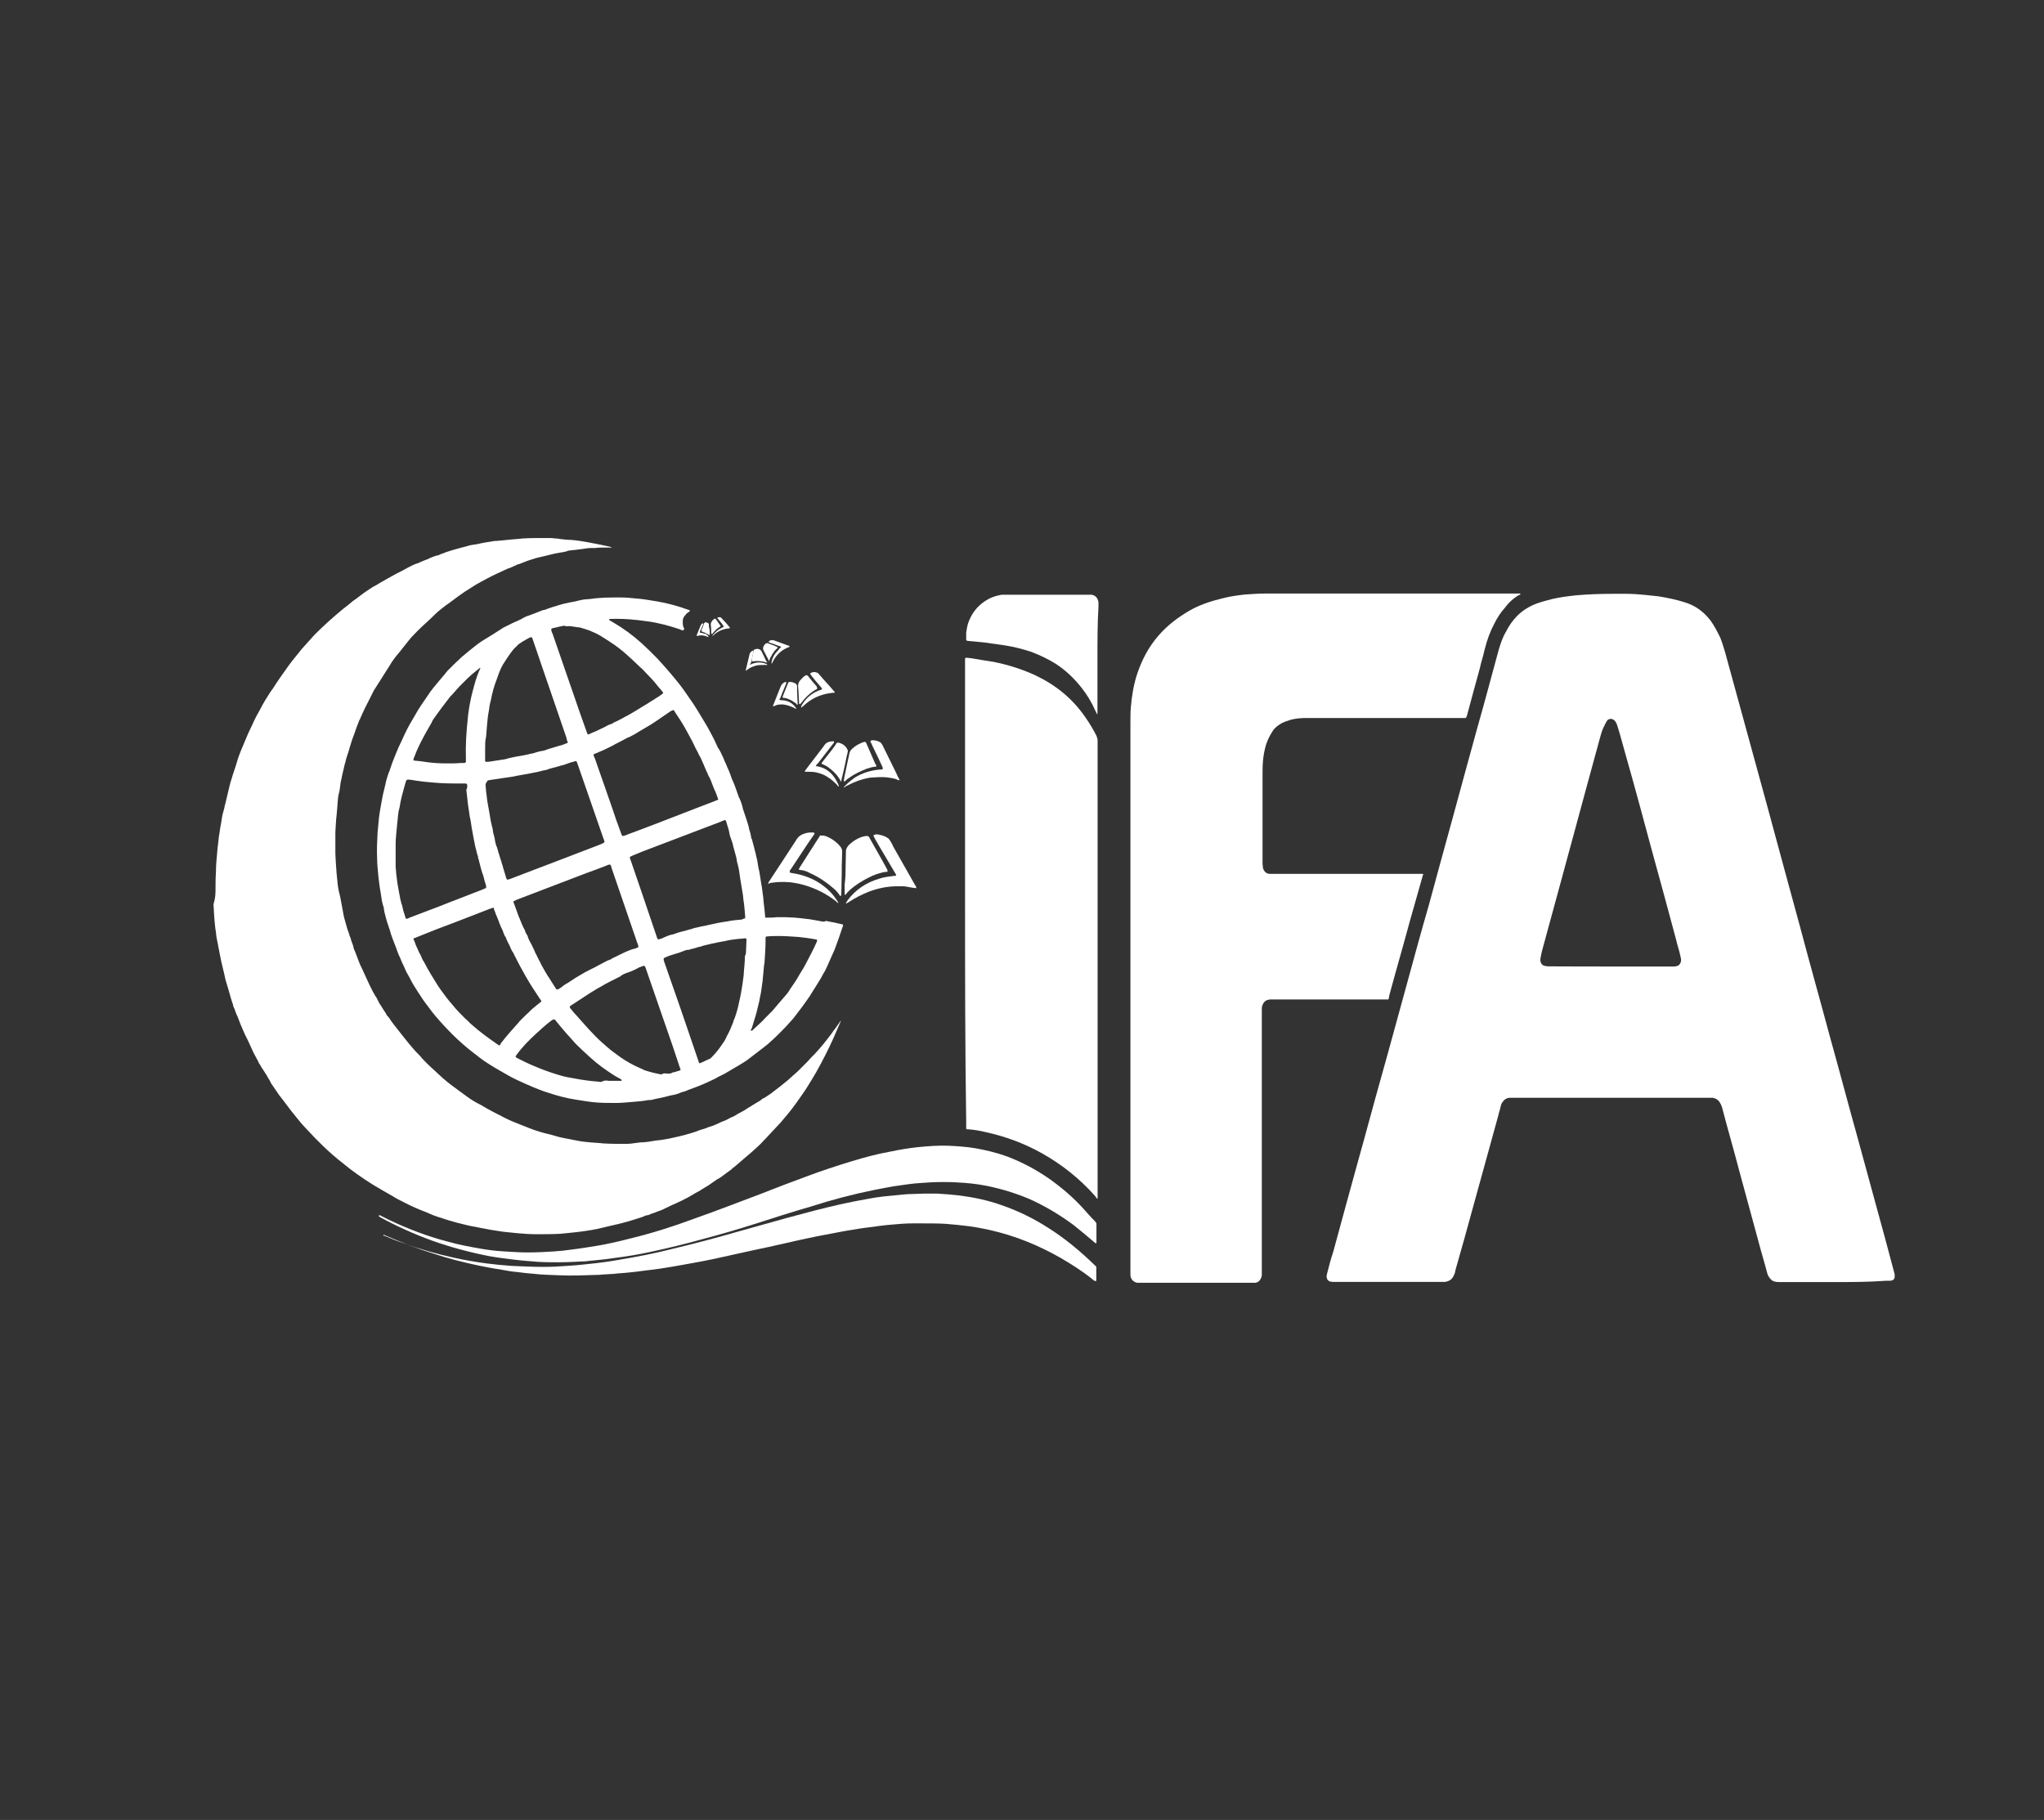 <?xml version="1.0" encoding="utf-8"?>
<!-- Generator: Adobe Illustrator 24.1.0, SVG Export Plug-In . SVG Version: 6.00 Build 0)  -->
<svg version="1.1" id="Layer_1" xmlns="http://www.w3.org/2000/svg" xmlns:xlink="http://www.w3.org/1999/xlink" x="0px" y="0px"
	 viewBox="0 0 1414 1259" style="enable-background:new 0 0 1414 1259;" xml:space="preserve">
<rect x="0" y="0" width="1414" height="1259" fill="#333333" stroke="none"/>
<style type="text/css">
	.st0{fill-rule:evenodd;clip-rule:evenodd;fill:#FFFFFF;}
</style>
<g>
	<path class="st0" d="M1268,886.9c-12.2,0-24.5,0-36.7,0c-1,0-2.3,0-3.3-0.3c-2-0.3-3.3-1.7-4.3-3.3c-0.7-1-1-2-1.3-3
		c-1.3-5.3-3-10.6-4.3-15.5c-5-18.5-10.2-37.4-15.2-55.9c-3.6-13.9-7.6-27.4-11.2-41.3c-0.3-0.7-0.3-1.7-0.7-2.3
		c-0.3-1-1-2.3-1.7-3.3c-1-1.3-2.6-2.3-4.6-2.6c-0.7,0-1,0-1.7,0s-1.3,0-2.3,0c-44.3,0-88.6,0-132.9,0c-1,0-2,0-3,0
		c-2.6,0-4.3,1.3-5.6,3.3c-0.7,1-1,2.3-1.3,3.6c-0.3,1.7-1,3.3-1.3,5c-7.9,28.8-15.9,57.5-23.8,86.3c-2,6.9-4,14.2-6,21.2
		c0,0.7-0.3,1-0.3,1.7c-0.3,0.7-0.7,1.7-1,2.3c-1.3,2.6-3.3,3.6-6,4c-0.7,0-1,0-1.7,0c-24.8,0-49.3,0-74.1,0c-0.7,0-1,0-1.7,0
		s-1.3-0.3-2-0.3c-1.7-0.7-2.3-2-2.3-3.6c0-0.7,0.3-1,0.3-1.7c1.3-5,2.6-10.3,4.3-15.2c5.6-20.5,11.2-41.3,16.9-61.8
		c5.6-19.8,10.9-40,16.5-59.8c6-21.2,11.6-42.3,17.5-63.5c5-18.2,9.9-36.4,15.2-54.6c5.6-20.5,11.2-41.3,16.9-61.8
		c5.6-20.5,11.2-41.3,16.9-61.8c5-17.5,9.6-35,14.5-52.9c1.3-4.3,2.6-8.6,5-12.6c2-4,4.6-7.9,7.9-11.2c3.6-3.6,7.9-6.3,12.9-8.3
		c3.6-1.3,7.3-2.3,11.2-3.3c5.6-1.3,11.2-2,16.9-2.6c8.3-0.7,16.5-1,24.8-1c3.3,0,6.6,0,9.9,0c4,0,8.3,0.3,12.2,0.7
		c3.3,0.3,6.3,0.7,9.6,1c6.3,1,12.6,2.3,18.8,4.3c7.3,2.3,12.9,6.6,17.5,12.6c2.6,3.6,4.6,7.6,6.6,11.6c1.3,3.3,2.3,6.6,3.3,9.9
		c9.6,35,19.2,70.1,28.8,105.1c7.6,28.4,15.5,56.9,23.1,85c6.9,26.1,14.2,51.9,21.2,78c6.3,22.5,12.2,45,18.5,67.5
		c6.6,23.8,12.9,47.6,19.5,71.4c2,7.6,4,14.9,6,22.5c0,0.3,0.3,1,0.3,1.3c0,0.7,0,1.3,0,2c-0.3,1-0.7,1.7-1.7,2
		c-0.7,0.3-1.3,0.3-2,0.3s-1.3,0-2.3,0C1292.8,886.9,1280.2,886.9,1268,886.9z M1114.6,668.6c13.9,0,27.4,0,41.3,0c0.7,0,1.3,0,2,0
		s1.3,0,2-0.3c1.7-0.3,2.6-1.7,3-3.3c0-0.7,0-1,0-1.7c-0.3-1.3-0.7-3-1-4.3c-0.7-3-1.7-5.6-2.3-8.6c-5.6-20.8-11.2-41.7-16.9-62.2
		c-5.6-20.8-11.2-41.7-17.2-62.8c-1.7-6-3.3-11.9-5-17.9c-0.7-2-1-3.6-1.7-5.6c-0.3-1-0.7-1.7-1-2.3c-0.7-1.3-2-2.3-3.6-2.3
		c-0.7,0-1.3,0.3-2,0.7c-0.7,0.7-1,1.3-1.3,2c-0.7,1-1,2.3-1.7,3.3c-1,2.3-1.7,4.6-2.3,6.9c-6.3,23.1-12.6,46-18.8,69.1
		c-7.3,26.5-14.2,52.6-21.5,79c-0.3,1.7-0.7,3.3-1,5c0,0.3,0,1,0,1.3c0.3,2,1.3,3.3,3.3,3.6c1,0.3,2,0.3,3,0.3
		C1086.5,668.6,1100.7,668.6,1114.6,668.6z"/>
	<path class="st0" d="M960.2,691.4c-0.3,0-0.7,0-1,0c-0.7,0-1.3,0-2,0c-25.1,0-50.3,0-75.7,0c-1,0-1.7,0-2.6,0c-0.7,0-1,0-1.7,0.3
		c-2,0.3-3.3,2-4,4c-0.3,1-0.3,2-0.3,3s0,2,0,3c0,59.2,0,118,0,177.2c0,1,0,2,0,3s-0.3,1.7-0.7,2.6c-0.7,1.3-1.3,2-2.6,2.6
		c-0.7,0.3-1.3,0.3-2,0.3s-1.3,0-2,0c-25.5,0-50.6,0-76,0c-0.7,0-1.3,0-2,0s-1.3,0-2-0.3c-1.7-0.7-2.6-1.7-3.3-3.3
		c-0.3-1-0.3-1.7-0.3-2.6c0-0.7,0-1.7,0-2.3c0-126,0-252.3,0-378.3c0-4,0-7.9,0.3-11.6c0.7-7.9,2-15.9,4.6-23.5
		c3.3-9.6,7.9-18.2,14.5-25.8c6-6.9,12.9-12.2,20.8-16.9c7.3-4.3,15.2-6.9,23.5-8.9c5-1.3,9.9-2,15.2-2.6c4.6-0.3,9.3-0.7,14.2-0.7
		c27.4,0,54.9,0,82.7,0c30.4,0,60.8,0,91.3,0c1,0,1.7,0,2.6,0c0,0,0,0,0,0.3v0.3c0,0.3-0.3,0.3-0.7,0.3c-4,2.3-7.3,5.3-9.9,8.9
		c-3,3.3-5.3,6.9-7.3,10.9c-3,5.6-5,11.2-6.6,17.5c-0.7,2.3-1,4.6-1.7,6.6c-0.7,2.3-1.3,4.6-1.7,6.6c-3,10.9-6,21.8-8.9,32.7
		c-0.7,2.3-0.7,2-2.6,2c-17.2,0-34.4,0-51.6,0c-19.2,0-38,0-57.2,0c-3.6,0-7.3,0.3-10.9,1.3c-2,0.7-4,1.3-6,2.3
		c-3,1.7-5.3,3.6-6.9,6.6c-1.7,2.6-3,5.6-4,8.6c-1,3.6-1.7,7.3-2,10.9c-0.3,3.6-0.3,6.9-0.3,10.6c0,19.2,0,38.4,0,57.5c0,1,0,2,0,3
		c0,1,0.3,2,0.3,3c0.7,2.3,2.3,4,4.6,4c1,0,2,0,3,0c16.9,0,33.7,0,50.6,0c16.5,0,33.1,0,49.6,0c1,0,1.7,0,2.6,0
		c0.3,0,0.7,0.3,0.3,0.7c0,0.3-0.3,0.7-0.3,1c-3,10.6-6,21.2-8.9,31.4c-4.6,17.2-9.6,34.1-14.2,51.3
		C960.8,690.5,960.8,691.1,960.2,691.4z"/>
	<path class="st0" d="M149.1,614.1c0-3,0-6.9,0.3-10.9c0-4,0.3-7.9,0.7-11.9c0.3-2.3,0.3-4.6,0.7-6.9c0.3-3.3,0.7-6.6,1.3-9.9
		c0.3-2.6,1-5.3,1.3-7.9c0.3-2.3,1-5,1.7-7.3c0.3-1,0.3-2,0.7-3c1-4.6,2.3-9.3,3.3-13.9c0.7-2.3,1.3-4.3,2-6.6c0.7-2,1.3-4,2-6
		c0.3-1,0.7-2.3,1-3.3c0.7-2.6,1.7-5,2.6-7.3c1.7-4,3.3-7.9,5-11.9c1-2,2-4.3,3-6.3c1.7-4,3.6-7.3,5.6-10.9c2-4,4.3-7.6,6.6-11.2
		c0.7-0.7,1-1.7,1.7-2.3c3.3-5.3,6.9-10.3,10.6-15.5c3-4.3,6.6-8.3,9.6-12.2c3-3.3,6-6.6,8.9-9.9c6.3-6.3,12.9-12.2,19.8-17.9
		c2.3-1.7,4.3-3.3,6.6-5.3c1.3-1,2.6-1.7,3.6-2.6c1.3-1,2.6-2,4-3c3-2,5.6-4,8.9-5.6c2.6-1.7,5.3-3,7.9-4.6c2-1,4-2.3,6-3.3
		c2.6-1.3,5.3-2.6,7.6-4c2-1,4.3-2.3,6.6-3c0,0,0,0,0.3,0c2.6-1.3,5.3-2.3,7.9-3.3l0.3-0.3c2-0.7,4-1.7,6-2c0.3,0,0.3,0,0.7-0.3
		c1.3-0.7,3-1,4.3-1.7c5-1.7,9.9-3,14.9-4.3c2-0.7,4.3-1,6.6-1.3c4.3-1,8.6-1.7,12.6-2.3c0.3,0,0.7,0,1,0c4.6-0.3,9.6-1,14.2-1.3
		c5.6-0.7,11.6-0.7,17.2-0.7c1.7,0,3.3,0,4.6,0c1.7,0,3.3,0,4.6,0.3c1,0,2,0,3,0.3c2.6,0.3,5.6,0.7,8.3,0.7c4,0.3,7.9,1,11.9,1.7
		c5.3,1,10.6,2,15.9,3.3c0,0,0,0,0,0.3l0,0c-0.3,0-0.7,0-1.3,0c-1.3,0-2.6,0-4,0c-2,0-4,0-6,0.3c-0.7,0-1.7,0-2.3,0
		c-2.3,0-4.3,0.3-6.6,0.7c-3,0.3-5.6,0.7-8.6,1c-1,0-1.7,0.3-2.6,0.7c-3,0.7-6,1-8.9,1.7c-3.6,1-7.3,1.7-10.9,2.6
		c-1.3,0.3-3,1-4.3,1.3c-1,0.3-2,0.7-3,1c-2,0.7-4,1.7-6,2.3c-0.7,0-1,0.3-1.7,0.7c-1,0.3-2,1-3,1.3c-0.7,0.3-1.3,0.7-2,0.7
		c-5,2.3-10.2,4.6-15.2,7.3c-2.3,1.3-5,2.6-7.3,4c-2.6,1.7-5.3,3.3-7.9,5c-3,2-5.6,4-8.3,6c-1.7,1.3-3,2.3-4.6,3.3
		c-3,2.3-6,4.6-8.6,7.3c-3.6,3.6-7.6,6.9-11.2,10.6c-2.3,2.3-4.6,4.6-6.6,7.3c-1.3,1.7-2.6,3.3-4,5c-1.7,2.3-3.6,4.3-5.3,6.6
		c-1.3,1.7-2.3,3.3-3.3,5c-3.6,5.6-7.3,11.6-10.9,17.2c-0.3,0.7-0.7,1.3-1,2c-1.7,3.3-3.3,6.6-5,9.9c-0.7,1.7-1.7,3.3-2.3,5
		c-0.7,1.3-1,2.6-1.7,3.6c-1.3,3-2.3,6-3.3,8.9c-0.7,1.7-1,3-1.7,4.6c-0.7,2.6-1.7,5-2.3,7.6c-0.7,2-1.3,4-2,6.3
		c-0.3,1-0.3,2-0.7,2.6c-0.7,3.3-1.7,6.9-2.3,10.2c-0.7,2.6-1,5.3-1.3,7.9c-0.3,1-0.3,2-0.7,3c-0.7,3.3-0.7,6.3-1,9.6
		c-0.3,2.3-0.3,4.6-0.7,7.3c0,1.3-0.3,3-0.3,4.3c0,1.7-0.3,3.6-0.3,5.3c0,1.7,0,3.6,0,5.3c0,3,0,6.3,0,9.3c0,2,0.3,4,0.3,6
		c0.3,5,0.7,10.2,1.3,15.2c0.3,3,1,6,1.7,8.6c0.7,3.6,1.3,6.9,2,10.6c0.3,2.3,1,5,1.7,7.3c0.7,2.3,1.3,5,2.3,7.3
		c0.3,1.3,0.7,2.6,1.3,3.6c0.3,2.3,1.7,4.3,2,6.6v0.3c1.7,3.6,3,7.9,4.6,11.6c1.7,3.3,3,6.6,4.6,9.9c0.7,1.3,1.3,3,2,4.3
		c0.7,1.3,1.3,2.6,2,4c0.3,0.7,1,1.7,1.3,2.3s0.7,1.3,1.3,2c0.3,0.7,0.7,1.3,1,2c0.3,0.7,0.7,1.3,1,2c0.3,0.3,0.3,0.7,0.7,1
		c1.3,2,2.6,4.3,4,6.3c0.3,1,1,1.7,1.7,2.3c2.3,3.6,5,6.9,7.6,10.2c3.6,4.6,7.3,9.3,11.2,13.6c1.7,1.7,3.3,3.3,4.6,5
		c4.3,4.6,9.3,8.9,13.9,13.2c3.6,3.3,7.9,6.3,11.9,9.3c2.3,1.7,4.6,3.3,6.9,5c2,1.3,4,2.6,6,3.6c0.7,0.3,1.3,0.7,2,1
		c5.3,3.3,10.9,6,16.5,8.9c3.3,1.7,6.6,3,9.9,4.3c2.6,1,5,2,7.6,3c4.3,1.7,8.9,3,13.2,4c3,0.7,5.6,1.7,8.6,2.3
		c3.3,0.7,6.9,1.3,10.2,2s6.6,1,9.9,1.3c3,0.3,5.6,0.3,8.6,0.7c5.3,0.3,10.2,0.3,15.5,0.3c2.6,0,5-0.3,7.6-0.7
		c0.7,0,1.7-0.3,2.3-0.3c3.6,0,7.3-0.7,10.9-1.3c1,0,2-0.3,3-0.3c2-0.3,4-0.7,6-1c4.6-1,9.3-2,13.6-3.3c2.3-0.7,4.6-1.3,6.9-2.3
		c1.7-0.7,3.6-1,5.3-1.7c2-1,4.3-1.3,6.3-2.3c1.3-0.7,2.6-1,3.6-1.7c1-0.3,2.3-1,3.3-1.3c1.7-0.7,3-1.7,4.6-2.3c1-0.3,2-1,2.6-1.3
		c1-0.7,2-1.3,3-1.7c1-0.7,2-1,3-1.7c1-0.7,1.7-1,2.6-1.7c1.3-0.7,2.3-1.3,3.3-2c1.7-1,3.3-2,5-3c0.3-0.3,1-0.7,1.3-1
		c0.3-0.3,0.7-0.7,1.3-0.7c1.7-1,3-2,4.6-3c2.3-1.7,4.6-3.6,6.9-5.3c1.7-1.3,3.6-3,5.3-4.3c1-1,2.3-2,3.3-3c1.3-1,2.6-2.3,4-3.6
		c2-2,4-4,6-6c1.7-2,3.3-3.6,5.3-5.6c4.3-4.6,8.3-9.6,11.9-14.5c1-1.7,2.3-3,3.3-4.6c0.7-1,1.7-2.3,2.3-3.3l0.3-0.3
		c0.3,0,0,0.3,0,0.3c-1.7,4-3.3,7.6-5,11.6c-3.6,7.9-7.6,15.9-11.9,23.5c-1.7,3-3.6,6-5.6,9.3c-2.6,4.3-5.6,8.3-8.6,12.6
		c-3.3,4.6-6.9,8.9-10.6,13.2c-3.3,3.6-6.6,6.9-9.9,10.6c-0.3,0.3-0.7,0.7-1.3,1.3c-2.6,3-5.6,5.6-8.6,8.3c-3.6,3-7.3,6.3-11.2,9.6
		c-1.3,1-2.6,2-3.6,3c-2,1.3-4,3-6.3,4.6c-1,0.7-2,1.3-3.3,2c-1.3,1-3,2-4.3,3c-2.3,1.7-5,3-7.3,4.6c-1.7,1-3.3,1.7-4.6,2.6
		c-5,3-9.9,5.3-15.2,7.6c-0.3,0.3-1,0.3-1.3,0.7c-1.3,0.7-2.6,1-3.6,1.7c-1.3,0.7-3,1.3-4.3,1.7c-2,1-4,1.3-6,2.3
		c-0.3,0.3-1,0.3-1.3,0.3c-0.3,0.3-1,0.3-1.3,0.3c-1.7,1-3.3,1.3-5.3,2c-3,1-5.6,1.7-8.6,2.6c-6.3,1.7-12.9,3-19.2,4.6
		c-1,0.3-2.3,0.3-3.6,0.7c-4,0.7-8.3,1.3-12.2,1.7c-3.3,0.3-6.6,0.7-9.9,1c-5.6,0.3-10.9,0.3-16.5,0.3c-4.6,0-8.9-0.3-13.2-0.7
		c-3.3-0.3-6.6-0.7-9.9-1c-4.6-0.7-8.9-1.3-13.6-2.3c-2.3-0.3-4.6-1-6.9-1.3c-4-0.7-7.6-1.7-11.2-2.6c-3.6-1-7.3-2-10.9-3.3
		c-3.6-1-6.9-2.3-10.6-4c-5.3-2-10.6-4.3-15.5-6.9c-2.6-1.3-5.3-2.6-7.9-4.3c-4.6-2.6-9.3-5.3-13.6-7.9c-7.3-4.6-14.5-9.6-21.2-15.2
		c-8.9-6.9-16.9-14.9-24.5-23.1c-4-4-7.3-8.6-10.9-12.9c-2.6-3.6-5.6-7.3-8.3-10.9c-1.3-2-3-4.3-4.3-6.3c-1-1.3-1.7-2.6-2.3-4
		c-1-1.3-1.7-3-2.6-4.3c-1-1.7-2-3-3-4.6c-0.3-0.7-1-1.7-1.3-2.3c-0.3-0.3-0.7-0.7-0.7-1.3c-1-2-2-3.6-3-5.6c-0.3-0.7-0.7-1.3-1-2
		c-1-2.3-2.3-5-3.3-7.3c-1.3-2.3-2.3-4.6-3.3-6.9c-1.3-3-2.6-6-3.6-8.9c-0.3-1-1-2-1.3-3c-0.7-1.7-1-3-1.7-4.3
		c-0.3-0.3-0.3-1-0.3-1.3c-1.3-3.6-2.3-7.3-3.3-10.9c-0.7-2.3-1.3-4.3-2-6.6c-0.3-1.7-0.7-3-1-4.6c-0.7-3.3-1.7-6.6-2.3-9.9
		c-0.7-3-1-5.6-1.7-8.6c-0.3-2.3-1-4.6-1.3-6.9c-0.3-1.7-0.3-3.6-0.7-5.3c-0.7-5.6-1-11.2-1.3-16.9C149.1,621,149.1,618,149.1,614.1
		z"/>
	<path class="st0" d="M472.5,436.2c-1-0.3-2-0.7-2.6-1c-6.9-2.3-14.2-4.3-21.5-5.3c-2.6-0.3-5-0.7-7.6-1c-0.3,0-0.3,0-0.3,0
		c-6.3-0.7-12.6-1-18.8-0.7c0,0-0.3,0-0.3,0.3c0,0,0,0.3,0.3,0.7c0.3,0,0.3,0.3,0.7,0.3c0.7,0.3,1,0.7,1.7,1
		c7.3,4.3,13.6,8.9,19.8,14.5c3.6,3.3,7.3,6.9,10.6,10.3c5.6,6,10.9,12.2,15.9,18.5c3.3,4.3,6.3,8.9,9.3,13.2
		c3.3,5,6.3,10.3,9.3,15.2c1.7,3,3.3,6,5,9.3c0.7,1.3,1.3,3,2,4.3c0.3,1,1,2,1.7,3c1,1.7,1.7,3.6,2.6,5.3c0.3,0.3,0.3,1,0.7,1.7
		c0.3,1,1,2,1.3,3c0.3,0.7,0.7,1.3,0.7,1.7c1.3,2.6,2.3,5.3,3.3,8.3c1.7,3.6,3,7.3,4.3,11.2c0.3,1,0.7,2,1.3,3
		c0.7,1.7,1.3,3.3,1.7,5c0.3,1,0.3,1.7,0.7,2.6c0.7,2,1.3,4,2,6c0.7,2,1.3,4,1.7,5.6c0,0.7,0.3,1,0.3,1.7c0.7,1.7,1,3.3,1.3,5
		c0,0.7,0.3,1.3,0.7,2c0.3,1,0.3,2,0.7,2.6v0.3c0.7,2,1,4.3,1.7,6.3c0.3,2,1,4,1.3,6c0.3,2.3,0.7,4.6,1.3,6.9c0.3,2,0.7,4,1,6.3
		c0.3,1.3,0.3,2.6,0.7,4c0.3,2.6,0.7,5,1,7.6c0.3,4.3,1,8.6,1.3,12.9c0,0.3,0,0.7,0,0.7c0,0.3,0.3,0.3,0.3,0.3c0.3,0,0.3,0,0.7,0
		c2.3,0,4.6,0,6.9-0.3c2.3,0,4.3,0,6.6,0c2,0,4,0.3,6,0.3c2.3,0.3,4.3,0.3,6.6,0.7c4.3,0.3,8.3,1.3,12.6,2c0.7,0,1.3,0.3,2-0.3
		c0.3-0.3,0.7,0,1,0c1.7,0.3,3.3,0.7,5.3,1c1.3,0.3,3,0.7,4.3,1c0.3,0,1,0.3,1.3,0.3s0.3,0.3,0.3,0.7s0,0.7-0.3,1
		c-1.7,5.3-3.6,10.6-5.6,15.9c-1.7,4-3.6,7.9-5.3,11.9c-0.7,1.3-1.3,3-2.3,4.3c-1,2-2.3,4.3-3.6,6.3c-2,3.3-4,6.3-6,9.6
		c-3.6,5.3-7.3,10.2-11.2,15.2c-1.7,2-3.3,3.6-5,5.6c-3.6,3.6-7.3,7.6-11.2,10.9c-1.7,1.7-3.6,3-5.6,4.6c-3.3,2.6-6.6,5-9.9,7.6
		c-1.7,1.3-3.6,2.3-5.6,3.6c-3.3,2-6.9,4-10.2,6c-1.3,0.7-2.6,1.3-4,2c-0.3,0.3-1,0.3-1.3,0.7c-1,0.7-2,1-3.3,1.7
		c-1.7,0.7-3.3,1.7-5,2.3c-1.3,0.7-2.6,1-4,1.7c-2.3,1-4.6,1.7-6.9,2.6c-1.7,0.7-3,1.3-4.6,1.7c-0.3,0-0.7,0-1,0.3
		c-2.3,1-4.6,1.7-6.9,2c-1.7,0.3-3.6,1-5.3,1.3c-2.6,0.7-5.3,1-7.6,1.7c-1,0.3-2,0.3-3,0.3c-3.6,0.7-7.3,1-11.2,1.3
		c-3.6,0.3-7.6,0.7-11.2,0.7c-4.3,0-8.6,0-12.9-0.3c-5-0.3-9.9-1.3-14.9-2c-6.3-1-12.6-2.6-18.5-4.6c-3.6-1-7.3-2.6-10.9-4
		c-4-1.7-7.6-3.3-11.2-5c-2.3-1-4.6-2.3-6.9-3.6c-5.3-3-10.6-6-15.9-9.6c-2.3-1.7-4.6-3.3-6.6-5c-5.3-4-10.2-8.3-14.9-12.9
		c-4.3-4.3-8.3-8.6-12.2-13.2c-2.6-3-5-6.6-7.6-9.9c-1.7-2.3-3-4.6-4.6-6.9c-2-3-4-6.3-5.6-9.6c-0.3-0.7-1-1.7-1.3-2.3
		c-1.3-2-2-4.3-3-6.3c-1.3-2.3-2-5-3.3-7.3c-0.3-1-0.7-1.7-1-2.6c-1.3-4-3-7.6-4.3-11.6c-1-4-2.6-7.6-3.6-11.6c-0.3-1.3-0.7-2.6-1-4
		c0-0.7-0.3-1-0.3-1.7c0-1-0.3-2-0.7-3c-0.7-2.3-1-4.6-1.3-6.9c-0.7-4-1.3-7.6-1.7-11.6c0-1-0.3-2-0.3-3c-0.3-3.6-0.7-6.9-0.7-10.6
		c-0.3-6,0-11.9,0.3-17.9c0.3-3.6,0.7-6.9,1-10.6c0.7-5.3,1.7-10.2,2.6-15.2c0.7-3.3,1.7-6.6,2.3-9.9c0.7-2.3,1.3-4.6,2.3-6.9
		c1.3-4,2.6-7.6,4.3-11.6c1.3-3.3,2.6-6.3,4.3-9.6c2-4.6,4.3-9.3,6.9-13.6c2.6-4.6,5.3-9.3,8.6-13.9c1.3-2,3-4.3,4.3-6.3
		c0.7-1,1.3-1.7,2-2.6c2.6-3.3,5.6-6.6,8.3-9.9c0.3-0.7,1-1,1.3-1.7c3.3-3.3,6.6-6.6,9.9-9.6c3-2.6,6-5,8.9-7.3c1-0.7,1.7-1.3,2.6-2
		c1.7-1.3,3.3-2.3,5-3.3c3.3-2,6.6-4,9.6-6c1-0.7,1.7-1,2.6-1.7c2-1,4-2,6-3c2.6-1.3,5.6-2.3,8.3-4c0.3-0.3,1-0.3,1.3-0.7
		c3.6-1.3,7.3-2.6,10.6-4c0.7-0.3,1.7-0.7,2.6-0.7c0.7-0.3,1.7-0.7,2.6-1c1-0.3,2-0.7,3-1c2.6-0.7,5.3-1.7,7.9-2.3
		c1.7-0.3,3-0.7,4.6-1c2-0.3,4-0.7,6-1.3c1.7-0.3,3-0.7,4.6-0.7c1,0,2.3-0.3,3.3-0.3c6.6-1,13.6-1,20.2-1c3.6,0,7.3,0.3,10.9,0.7
		c5,0.3,9.6,1.3,14.5,2c7.6,1.3,14.9,3.3,22.2,6c0.3,0,0.3,0.3,0.7,0.3v0.3c-0.3,0.3-0.3,0.3-0.7,0.7c-1,0.7-1.7,1-2.3,2
		c-1.3,1.3-2,2.6-2,4.6c0,1.3,0,3,0.7,4.3c0.3,0.3,0.3,1,0.3,1.3C472.8,435.5,472.8,435.9,472.5,436.2z M341.5,628h-0.3
		c-0.3,0-1,0.3-1.3,0.3c-8.3,3.3-16.5,6.3-24.8,9.6c-8.9,3.3-17.5,6.6-26.5,10.3c-0.7,0.3-1.3,0.7-2,0.7c-0.7,0.3-0.7,0.7-0.3,1.3
		c0.7,1.3,1,3,1.7,4.3c1,2,1.7,4.3,3,6.3c0.7,1.7,1.3,3.3,2.3,4.6c1.3,2.6,3,5.6,4.6,8.3c2.3,3.6,4.3,7.3,6.9,10.9
		c2.6,3.6,5.3,7.3,8.3,10.6c2.6,3.3,5.6,6.3,8.6,9.3c1.7,1.3,3,3,4.6,4.3c5.6,5,11.9,9.6,18.2,13.9c1,0.7,1.3,0.7,1.7-0.3
		c0-0.3,0.3-0.3,0.3-0.7c3.6-4.6,7.3-8.9,11.2-13.2c0.7-0.7,1.3-1.3,1.7-2c1.7-1.7,3-3,4.6-4.6c1.7-1.3,3-3,4.6-4.3s3.6-3,5.3-4.3
		c0.7-0.3,0.7-1,0.3-1.3c-0.3-0.3-0.3-0.7-0.7-1c-3.3-5-6.6-9.9-9.6-15.2c-2.6-4.6-5-8.9-7.3-13.6c-0.7-1-1-2.3-1.7-3.3
		c-1-1.3-1.7-3-2.3-4.6c-1-2-2-3.6-2.6-5.6c0-0.3-0.3-0.7-0.7-1c-0.3-0.7-0.7-1.7-1-2.3c-0.3-0.7-0.3-1.3-0.7-2
		c-1.7-3-2.6-6.6-4-9.6c-0.7-1.3-1-3-1.7-4.3c0-0.3-0.3-0.7-0.3-1C341.9,628.3,341.9,628,341.5,628z M323,542.3
		c-0.3,0-0.7-0.3-1-0.3c-1,0-1.7,0-2.6,0c-6.6,0-13.2,0-20.2-0.7c-4-0.3-7.9-0.7-11.6-1.3c-2-0.3-3.6-0.7-5.6-0.7
		c-0.3,0-0.7,0.3-1,0.7c-0.3,1-0.7,2-1,3.3c-1,4-2.3,7.9-3,11.9c-0.3,2-0.7,4.3-1.3,6.3c0,0.7-0.3,1.7-0.3,2.3
		c-0.3,3.3-0.7,6.6-1,9.9c-0.3,3.6-0.7,6.9-0.7,10.6c0,3.6,0,6.9,0,10.6c0,1.7,0,3,0,4.6c0.3,2.3,0.3,5,0.7,7.3
		c0.3,3,0.7,5.6,1.3,8.6c0.3,1,0.3,2.3,0.7,3.6c0.3,2,0.7,4,1.3,6c0,0.3,0,0.3,0.3,0.7c0.3,1.3,0.7,2.6,1,4.3c0.3,0.7,0.3,1.3,0.7,2
		c0.3,1.3,0.7,2.3,1,3.3c0,0.3,0.7,0.3,0.7,0.3c0.7-0.3,1.3-0.3,1.7-0.7c6.9-2.6,13.9-5.3,20.8-7.9c9.9-4,19.8-7.6,29.8-11.6
		c0.7-0.3,1.3-0.7,2.3-1c0.3,0,0.3-0.7,0.3-0.7c0-0.3,0-0.3,0-0.7c-0.3-1.7-1-3-1.3-4.6c-0.3-1.3-0.7-3-1.3-4.3
		c-1-3-1.7-6.3-2.6-9.6c0-0.3,0-0.3-0.3-0.7c0-1-0.3-2-0.7-3c0-0.3-0.3-0.7-0.3-1c-0.3-2-1-3.6-1.3-5.6c-0.3-1.7-0.7-3.3-1-5
		c-0.3-2.3-1-5-1.3-7.3c-0.3-2.3-0.7-5-1.3-7.3c-0.3-3-1-6.3-1.3-9.3s-0.7-6-1-8.9C323.4,545,323.4,543.6,323,542.3z M385.9,684.5
		c0.7-0.3,1-0.7,1.7-1c1.7-1.3,3.3-2.6,5.3-3.6c3-2,6-4,8.9-5.6c2-1.3,4-2.3,6-3.3c1.3-0.7,2.6-1.3,4-2c1.3-0.7,3-1.7,4.3-2.3
		c2-1,4-2.3,6.3-3c0.3,0,0.7-0.3,1-0.7c3-1.3,6-3,8.9-4.3c2.3-1,4.6-2,7.3-2.6c0.7-0.3,1-0.3,1.7-0.7c0.3,0,0.3-0.7,0.3-1
		c-0.3-0.7-0.3-1.3-0.7-2c-6-17.5-11.9-34.7-17.9-52.2c0-0.3-0.3-1-0.3-1.3c-0.3-0.7-0.7-1-1.7-0.7c-0.7,0.3-1,0.3-1.7,0.7
		c-4.6,1.7-9.3,3.6-14.2,5.3c-15.9,6-31.7,12.2-47.6,18.2c-0.7,0.3-1.3,0.7-2,1c-0.3,0-0.3,0.7-0.3,0.7c0,0.3,0,0.3,0.3,0.7
		c1,2.6,2,5.6,3,8.3c0.3,0.7,0.3,1,0.7,1.7c1.3,3,2.3,6,4,8.9c0,0,0,0,0,0.3c0.3,1,0.7,1.7,1.3,2.6c0.3,0.7,0.7,1,0.7,1.7
		c0.7,2,1.7,3.6,2.6,5.3c0.7,1.7,1.7,3.3,2.3,5c0.3,1,1,1.7,1.3,2.6c1,2.3,2.3,4.3,3.3,6.6c1.7,3,3.3,6,5.3,8.9
		c1.7,2.6,3.3,5.3,5,7.9C384.9,683.8,385.2,684.5,385.9,684.5z M515.5,635.2c0-0.3,0-0.7,0-1c0-1.3-0.3-2.6-0.3-4
		c-0.3-2-0.3-4.3-0.7-6.3s-0.3-3.6-0.7-5.6c-0.7-5-1.7-9.6-2.3-14.5c-0.3-2.6-1-5.3-1.7-7.9c0-0.7-0.3-1.3-0.3-2
		c0-0.3-0.3-1-0.3-1.3c-0.7-2.3-1.3-5-2-7.3c-0.3-2-1-3.6-1.7-5.6c-0.7-1.7-1-3.6-1.3-5.3c-0.7-2.3-1.3-4.3-2-6.6
		c-0.3-0.3-0.7-0.7-1.3-0.3c-0.7,0.3-1.3,0.3-1.7,0.7c-18.2,6.9-36.4,13.9-54.6,20.8c-2.3,1-5,2-7.3,3c-0.3,0.3-1,0.3-1.3,0.7
		c-0.3,0-0.3,0.7-0.3,0.7c0.3,0.7,0.3,1.3,0.7,2c2.6,7.3,5,14.9,7.6,22.2c3.3,9.9,6.9,20.2,10.2,30.1c0.3,0.7,0.3,1.3,0.7,1.7
		c0.3,0.3,0.7,0.7,1.3,0.3c1-0.3,2.3-0.7,3.3-1.3c1.7-0.7,3-1.3,4.6-1.7c1-0.3,1.7-0.3,2.6-0.7c2.6-1,5.3-1.7,7.9-2.3
		c2-0.7,4-1,5.6-1.7c2-0.3,4-1,6-1.3c1-0.3,2.3-0.3,3.3-0.7c4.6-1,8.9-2,13.6-2.6c3.3-0.7,6.6-1,10.2-1.3
		C513.8,635.6,514.5,635.6,515.5,635.2z M335.9,543c0.3,2.6,0.3,5,0.7,6.9c0.3,3.6,1,7.3,1.7,10.9c0.7,3.6,1,6.9,2,10.6
		c0.3,1.3,0.7,2.3,0.7,3.6c0.3,2,1,3.6,1.3,5.6s0.7,4,1.7,6c0,0.3,0,0.7,0.3,1c0.3,1,0.3,2,0.7,2.6c0.3,1,0.7,2.3,1,3.3
		c0.3,0.7,0.3,1.3,0.7,2c0.3,1.7,1,3,1.3,4.6c0.7,2.3,1.3,4.3,2,6.6c0.7,2.3,0.7,2,3,1.3c12.2-4.6,24.1-9.3,36.4-13.9
		c8.6-3.3,17.2-6.6,25.8-9.9c0.7-0.3,1.3-0.7,2.3-1c0.3-0.3,0.7-0.7,0.7-1c-0.3-0.7-0.3-1.3-0.7-2c-6-17.2-11.9-34.4-17.9-51.6
		c-0.3-0.7-0.3-1-0.7-1.7c0-0.3-0.7-0.7-1-0.3c-1.3,0.3-2.3,0.7-3.6,1c-2,0.7-4.3,1.7-6.3,2c-1,0.3-2,0.7-3.3,1
		c-2.3,0.7-4.6,1-6.6,2c0,0,0,0-0.3,0c-2,0.3-4,1-5.6,1.3c-1.7,0.3-3.3,0.7-5,1c-3,0.7-6,1-9.3,1.7c-4,1-8.3,1.3-12.2,2
		c-2.3,0.3-4.6,0.7-6.9,1c-0.3,0-1,0.3-1.3,0.3l-0.3,0.3C335.9,542,335.9,542.7,335.9,543z M465.9,491.1
		C465.9,491.1,465.5,491.1,465.9,491.1c-0.7,0.3-1.3,0.7-1.7,0.7c-2.3,1.7-5,3.3-7.3,5c-2.3,1.7-4.6,3-6.9,4.6c-2.3,1.3-5,3-7.3,4.3
		c-2.6,1.7-5,3-7.6,4.3c-0.3,0-0.7,0.3-1,0.3c-1.7,1-3.6,2-5.6,3c-0.7,0.3-1.7,1-2.6,1.3c-0.7,0.3-1,0.7-1.7,1c-1.3,0.7-2.6,1.3-4,2
		c-1.3,0.7-2.3,1-3.6,1.7c-2,0.7-3.6,1.7-5.6,2.3c-0.3,0.3-0.7,0.7-0.3,1c0.3,0.7,0.3,1.3,0.7,1.7c4,11.2,7.9,22.8,11.9,34.1
		c2,6,4,11.9,6.3,17.9c0.3,0.7,0.3,1,0.7,1.7c0,0,0.3,0.3,0.7,0.3s1-0.3,1.3-0.3c2.3-1,4.6-1.7,6.9-2.6
		c18.5-6.9,36.7-14.2,55.2-21.2c0.7-0.3,1.3-0.7,2-0.7c0.3-0.3,0.7-0.7,0.3-1c-0.7-1.7-1-3-1.7-4.6c-1.7-3.3-2.6-6.9-4.3-10.3
		c0,0,0-0.3-0.3-0.3c-1-2.6-2.3-5-3.3-7.6c-0.3-1-1-2-1.3-3c-0.7-1.7-1.3-3-2.3-4.6c-1-2.3-2.3-4.3-3.3-6.6
		c-1.7-3.6-3.6-6.9-5.6-10.6c-2.3-4.3-5-8.3-7.6-12.2C466.9,492.1,466.2,491.7,465.9,491.1L465.9,491.1z M335.6,518.5
		c0,2.3,0,4.6,0,6.9c0,0.3,0,0.7,0,1.3c0,0,0.3,0.3,0.7,0.3c0.3,0,1,0,1.3,0c3-0.3,6-1,8.6-1.3c1.7-0.3,3.3-0.3,5-1
		c4-1,7.9-1.7,11.6-2.3c2-0.3,4-1,6-1.3c2-0.7,4.3-1.3,6.3-1.7c0.3,0,0.3,0,0.7,0c0.7-0.3,1.3-0.3,2-0.7c1-0.3,2-0.7,3-1
		c0.7-0.3,1.7-0.3,2.3-0.7c1.7-0.3,3-1,4.6-1.3c1.3-0.3,2.3-0.7,3.6-1.3c0.3,0,0.7-0.3,1-0.3c0.3,0,0.7-0.7,0.3-1
		c-0.3-1-0.7-1.7-0.7-2.6c-6-17.5-11.9-34.7-17.9-52.2c-1.7-5.3-3.6-10.3-5.3-15.5c-0.3-0.7-0.3-1.3-0.7-1.7c0-0.3-0.7-0.3-0.7-0.3
		c-0.3,0-0.7,0.3-1,0.3c-1.7,1-3,1.7-4.6,2.6c-1,0.7-2,1.3-3,2c-1,1-1.7,1.7-2.6,2.6c-0.3,0.3-0.7,0.7-1,1c-2.6,3.3-5,6.9-7.3,10.6
		c-0.3,0.3-0.3,1-0.7,1.3c-1.3,2.6-2.3,5.3-3.3,8.3c-2,5-3.3,9.9-4.3,15.2c-0.7,2.3-1,4.6-1.3,6.9c-0.7,3.3-1,6.9-1.3,10.3
		c-0.3,2.6-0.3,5.3-0.7,8.3C335.6,512.2,335.6,515.2,335.6,518.5z M392.5,433.2c-0.7,0-1.3,0-2-0.3c-0.7,0-1.3,0-2,0.3
		c-2,0.3-4,1-6,1.3c-1.3,0.3-1.3,0.7-1,2c0.3,0.7,0.3,1.3,0.7,1.7c1.7,5,3.3,9.6,5,14.5c6.3,17.9,12.2,35.7,18.5,53.2
		c1,2.6,0.7,2.6,3.3,1.3c2.6-1,5.3-2.3,7.9-3.6c1.7-0.7,3-1.7,4.6-2.3c0.3,0,0.7-0.3,1-0.3c0.7-0.3,1.7-0.7,2.3-1.3
		c0.7-0.3,1-0.3,1.7-0.7c1.7-1,3.6-1.7,5.6-3c1.7-0.7,3-1.7,4.3-2.3c2.3-1.3,4.3-2.6,6.6-4c1-0.7,2.3-1.3,3.3-2
		c2.3-1.3,4.6-3,6.9-4.3c1.7-1,3.6-2.3,5.3-3.6c0.3-0.3,0.3-0.7,0-1c-1-1.3-2-2.6-3-3.6c-2.3-3-4.6-5.6-7.3-8.3c-2-2-3.6-4-5.6-5.6
		c-3-3-6-5.6-8.9-8.3c-3.6-3.3-7.6-6.3-11.6-8.9c-3.3-2-6.3-4.3-9.9-6c-0.7-0.3-1.7-0.7-2.3-1c-2.6-1.3-5.6-2-8.6-3
		C398.1,433.9,395.1,432.9,392.5,433.2z M461.6,742.7c1.3,0,2.6,0,3.6-0.7c0.3-0.3,1-0.3,1.3-0.3c1-0.3,2-0.7,3.3-1
		c0.3,0,0.3-0.3,0.7-0.3l0.3-0.3c0-0.3,0-0.7-0.3-1c-1.7-5.3-3.6-10.6-5.3-15.9c-6-17.5-12.2-35-18.2-52.6c-0.3-0.7-0.3-1.3-0.7-1.7
		c-0.3-0.7-0.7-1-1.3-0.7c-1.7,0.7-3.3,1-4.6,2c-1.7,0.7-3.3,1.7-5.3,2.3c-2,0.7-4,1.3-5.6,2.6c0,0-0.3,0-0.3,0.3c-2,1-4,2-6,3
		c-2.3,1.3-4.6,2.3-6.6,3.6c-1.3,0.7-2.3,1.3-3.6,2c-3.3,2-6.6,4-9.9,6.3c-3,2-5.6,3.6-8.6,5.6l-0.3,0.3c0,0.3,0,0.3,0,0.7
		c0.3,0.3,0.3,0.7,0.7,1c1.3,1.7,2.6,3.3,4.3,5c5.6,6.3,11.2,12.9,17.5,18.5c0.7,0.7,1.7,1.3,2.6,2.3c1.3,1,2.3,2,3.6,3
		c4,3,7.9,6,12.6,8.6c2.3,1.3,4.3,2.3,6.6,3.3c1.3,0.7,2.6,1,3.6,1.7c4,1.3,7.9,2.3,11.9,3C458.6,742.4,460.2,742.4,461.6,742.7z
		 M516.1,657.4L516.1,657.4c0-2.3,0.3-4.6,0.3-6.9c0-0.3,0-0.3,0-0.7c0-0.3-0.3-0.7-0.7-0.7c-2.3,0.3-4.6,0.3-7.3,0.7
		c-1.7,0.3-3,0.3-4.6,0.7s-3.3,0.7-5,1c-2.3,0.3-4.3,1-6.6,1.3c-2.3,0.7-4.6,1-6.6,1.7c-0.3,0-0.3,0-0.7,0.3
		c-2.3,0.3-4.3,1.3-6.6,1.7c-0.3,0-0.7,0.3-1,0.3c-0.7,0.3-1,0.3-1.7,0.3c-1,0-2.3,0.7-3.3,1c-1.7,0.7-3.3,1.3-5,1.7
		c-2.3,0.7-4.3,1.3-6.6,2.3c-0.3,0.3-1,0.3-1.3,0.7c-0.3,0-0.3,0.7-0.3,1c0,0.3,0.3,1,0.3,1.3c2,5.6,4,11.6,6,17.2
		c6,16.9,11.6,33.7,17.5,50.9c0.3,0.7,0.3,1.3,0.7,2c0,0.3,0.7,0.3,0.7,0.3c1.3-0.7,2.6-1,3.6-1.7c1-0.3,2-1,3-1.3
		c0.7-0.3,1-0.7,1.3-1c3-3,5.6-6.3,7.9-9.9l0.3-0.3c0.7-1.3,1.7-2.6,2.3-4.3c1.7-3,3-6,4.3-9.3c0.3-1.3,0.7-2.3,1.3-3.6
		c1.3-3.6,2.3-7.3,3-10.9c1-4,1.7-8.3,2.3-12.2c0.3-3,1-6,1-8.9c0.3-3.6,0.7-6.9,0.7-10.6C516.1,660,516.1,658.7,516.1,657.4z
		 M309.1,528.1c3.3,0,6.6,0,9.9-0.3c0.7,0,1.7,0,2.3,0c0.3,0,1-0.3,1-1c0-0.7,0-1.3,0-2c-0.3-9.3,0.3-18.5,1.3-27.8c0-1,0.3-2,0.3-3
		c0.7-5.3,1.7-10.6,3-15.5c1.3-5,2.6-9.9,4.6-14.5c0.3-0.3,0.3-1,0.7-1.3v-0.3V462H332c-1.7,1.3-3.6,3-5.3,4.3c-1,1-2.3,2-3.3,3
		c-1,1-1.7,1.7-2.6,2.6c-3.6,3.3-6.6,7.3-9.9,10.6c-0.3,0.3-0.3,0.7-0.7,1c-3.3,4.3-6.6,8.6-9.6,12.9c-1,1.3-1.7,2.6-2.3,4
		c-2.3,4-4.6,7.9-6.6,11.9c-1,1.7-1.7,3.6-2.6,5.3c-1,2-1.7,4-2.3,5.6c-0.3,0.7-0.7,1.3-0.7,2c-0.3,0.7,0,1,0.7,1h0.3
		c2,0.3,4,0.3,6,0.7C298.6,527.8,303.9,528.1,309.1,528.1z M420.9,747.7c2.3,0,4.6,0,6.9,0c0.7,0,1.3,0,2,0l0.3-0.3V747
		c-0.3-0.3-0.7-0.3-1-0.7c-1.7-1-3.3-1.7-4.6-2.6c-5.6-3.6-11.2-7.6-16.2-12.2c-3.3-3-6.6-6-9.9-9.3c-4.6-5-8.9-9.9-13.2-15.2
		c-0.3-0.3-0.7-1-1-1.3c0-0.3-0.3-0.3-0.7-0.3c-0.3-0.3-0.7-0.3-1,0c-0.3,0-0.3,0.3-0.7,0.3c-4,3-7.6,6.3-11.2,9.6
		c-5,4.6-9.6,9.3-13.6,14.9c0,0.3-0.3,0.3-0.3,0.7v0.3c0.3,0.3,0.7,0.3,1,0.7c4,2,7.9,4,11.9,5.6c5.3,2.3,10.9,4.3,16.5,6
		c2.3,0.7,4.3,1.3,6.6,1.7c5.3,1,10.9,2,16.2,2.6c2.3,0.3,4.6,0.3,6.9,0.7C417.9,747.3,419.6,747.3,420.9,747.7z M519.4,712.6
		c0,0.3,0,0.3,0,0.3s0.3,0,0.7,0c0,0,0,0,0.3,0c3-3,6.3-5.6,8.9-8.6c1.7-1.7,3.3-3.3,5-5c2.6-3,5-6,7.6-8.9c1.7-2,3.3-3.6,4.6-6
		c2.3-3.3,4.6-6.6,6.6-10.3c1.3-2.3,3-4.6,4.3-7.3c2.6-5,5.3-9.9,7.6-15.2c0-0.3,0.3-0.7,0.3-1c0-0.3-0.3-0.7-0.3-0.7h-0.3
		c-4-0.7-7.9-1.3-11.9-1.7c-4.6-0.3-9.3-0.7-13.9-0.7c-2.6,0-5.3,0-8.3,0.3c-0.7,0-1,0.3-1,1c0,0.3,0,0.7,0,1.3
		c0,5-0.3,10.2-0.7,15.2c0,0.7,0,1.3-0.3,2c-0.3,3.6-0.7,7.3-1,10.9c-0.3,2.3-0.7,5-1,7.3c-0.3,2.3-1,4.6-1.3,6.9
		c-0.7,2.6-1.3,5.6-2,8.3c-1,3.6-2.3,7.3-3.3,10.9C519.4,711.9,519.4,712.3,519.4,712.6z"/>
	<path class="st0" d="M667.6,618c0-53.2,0-106.5,0-159.7c0-1,0-1.7,0-2.6c0-0.3,0.3-0.7,0.7-0.7c1,0,2.3,0.3,3.3,0.3
		c5.3,1,10.6,1.7,15.9,2.6c9.9,2,19.5,5,28.8,9.3c13.9,6.6,25.5,15.9,34.4,28.8c3,4.3,5.6,8.6,7.9,13.2c0.3,1,0.7,2,0.7,3
		c0,0.7,0,1.3,0,2.3c0,64.5,0,128.6,0,193.1c0,39.7,0,79,0,118.7c0,1,0,1.7,0,2.6c0,0,0,0,0,0.3h-0.3c-0.7-0.7-1-1-1.3-1.7
		c-10.6-11.9-22.5-21.5-36.4-29.4c-12.2-6.9-25.5-11.9-39.3-14.9c-4-1-8.3-1.7-12.2-2c-0.3,0-0.3,0-0.7,0c-0.7,0-0.7-0.3-0.7-1
		c0-0.3,0-0.7,0-1c0-0.7,0-1.3,0-2.3C667.6,723.8,667.6,670.9,667.6,618z"/>
	<path class="st0" d="M262.2,840.6c0.3,0,0.7,0,1,0.3c2,1,4,2,6,3c13.2,6.3,27.1,11.6,41.3,15.2c6.9,2,14.2,3.3,21.5,4.6
		c5.6,1,11.2,1.7,16.9,2c5.3,0.3,10.6,0.7,15.9,0.7c6.3,0,12.6-0.3,18.5-0.7c4.3-0.3,8.3-0.7,12.2-1.3c6-0.7,11.6-1.7,17.5-2.6
		c7.6-1.3,15.2-3,22.8-5c14.9-3.6,29.8-8.3,44-13.6c15.9-5.6,31.4-11.6,47-17.5c10.2-4,20.2-7.9,30.4-11.6
		c10.6-4,21.5-7.6,32.4-10.9c8.6-2.6,17.5-5,26.5-6.6c6.3-1.3,12.2-2.3,18.5-3c7.3-0.7,14.5-1.3,21.8-1c6,0.3,12.2,0.7,18.2,1.7
		c7.3,1.3,14.5,3,21.8,5.6c10.6,4,20.5,9.3,29.4,15.5c8.9,6.3,16.9,13.2,24.1,21.2c2.3,2.6,4.6,5.3,7.3,7.9c0.3,0.3,0.7,1,1,1.3
		c0.3,0.3,0.3,0.7,0.3,1c0,0.3,0,0.7,0,1.3c0,3.3,0,6.9,0,10.3c0,0.3,0,1,0,1.3c0,0.3-0.3,0.3-0.7,0.3c-0.7-0.7-1.3-1-2-1.7
		c-4.3-3.6-8.6-7.3-13.2-10.9c-8.9-6.6-18.2-12.2-28.1-16.9c-10.2-4.6-20.8-7.9-32.1-10.2c-6.6-1.3-13.2-2-19.8-2.3
		c-3.6-0.3-7.3-0.3-10.9-0.3c-5,0-10.2,0.3-15.2,0.7c-5,0.3-9.6,1-14.5,1.7c-5.6,0.7-11.2,2-16.9,3c-14.9,3-29.8,6.9-44.3,11.6
		c-12.6,3.6-24.8,7.6-37.4,11.6s-24.8,7.6-37.4,10.9c-11.9,3.3-24.1,6.3-36.4,8.9c-7.9,1.7-15.5,3-23.5,4c-4.6,0.7-9.3,1.3-13.9,1.7
		c-2.3,0.3-4.3,0.3-6.6,0.7c-6.3,0.3-12.9,0.7-19.2,0.7s-12.9,0-19.2-0.7c-4.3-0.3-8.6-0.7-13.2-1.3c-5.3-0.7-10.6-1.3-15.9-2.3
		c-13.2-2.6-26.1-6-39-10.6c-12.6-4.6-24.5-9.9-36-16.2c-0.3-0.3-1-0.7-1.3-1C262.5,840.9,262.5,840.6,262.2,840.6L262.2,840.6z"/>
	<path class="st0" d="M265.2,854.8c0.7,0,1,0,1.3,0.3c4,1.7,7.9,3.3,11.9,4.6c11.6,4.3,23.1,7.6,35.4,10.3c7.6,1.7,15.2,3,22.8,4
		c5.6,0.7,11.2,1.3,17.2,1.7c7.3,0.3,14.5,0.7,22.2,0.7c5.6,0,10.9-0.3,16.5-0.7c5-0.3,9.6-0.7,14.5-1.3c7.3-0.7,14.5-1.7,21.8-3
		c11.9-2,24.1-4.3,35.7-7.3c15.2-3.6,30.4-7.6,45.3-11.9c11.9-3.3,23.5-6.6,35.4-9.9c12.2-3.3,24.5-6.6,36.7-9.3
		c6-1.3,12.2-2.6,18.2-3.6c3.6-0.7,7.3-1.3,10.9-1.7c3.3-0.3,6.9-0.7,10.2-1c3-0.3,6.3-0.7,9.3-0.7s6-0.3,8.9-0.3c3,0,6,0,8.9,0
		c5.3,0.3,10.2,0.7,15.5,1.3c9.9,1.3,19.5,3.3,28.8,6.6c11.6,4,22.5,9.3,32.7,15.9c11.6,7.3,22.2,16.2,32.1,25.8
		c0.3,0.3,0.7,0.7,1,1c0,0.7,0,1,0,1.7c0,2.6,0,5.3,0,7.9c0,0.3-0.3,0.3-0.7,0.3c-0.3,0-0.3-0.3-0.7-0.3c-0.7-0.3-1-0.7-1.7-1.3
		c-6.6-5.3-13.9-9.9-21.2-14.2c-15.5-8.9-31.7-15.5-49.3-19.5c-4.6-1-9.6-2-14.2-2.6c-5.6-0.7-11.2-1.3-16.5-1.7
		c-5.3-0.3-10.6-0.3-15.9-0.3c-2.3,0-4.6,0-6.9,0c-4.3,0-8.6,0.3-12.6,0.7c-2.3,0.3-4.6,0.3-7.3,0.7c-1.7,0.3-3.6,0.3-5.3,0.7
		c-5.6,0.7-10.9,1.3-16.2,2.3c-5,0.7-9.6,1.7-14.5,2.6c-14.5,2.6-29.1,6-43.6,9.3c-12.6,2.6-25.5,5.6-38,8.3
		c-9.6,2-18.8,3.6-28.4,5.3c-6,1-12.2,2-18.2,2.6c-5,0.7-9.6,1.3-14.5,1.7c-2.6,0.3-5.3,0.3-7.9,0.7c-3.3,0.3-6.9,0.3-10.2,0.7
		c-0.3,0-0.3,0-0.7,0c-8.9,0.3-17.9,0.7-27.1,0.3c-5.6-0.3-11.6-0.3-17.2-1c-4-0.3-7.9-0.7-12.2-1.3c-4-0.3-7.6-1-11.2-1.7
		c-5-0.7-9.9-1.7-14.5-2.6c-10.9-2.3-21.8-5-32.4-8.6c-10.9-3.3-21.5-7.6-31.7-11.9c-0.7-0.3-1.3-0.7-2.3-1
		C265.2,855.1,265.2,854.8,265.2,854.8L265.2,854.8z"/>
	<path class="st0" d="M759.2,455.4c0,11.9,0,24.1,0,36c0,0.7,0,1.7,0,2.3c0,0,0,0,0,0.3h-0.3c-0.3-0.7-0.7-1.3-1-2
		c-2.6-6-6-11.6-9.9-16.5c-5-6.3-10.9-11.9-17.5-16.2c-5.3-3.3-10.9-6-16.9-8.3c-6-2-12.2-3.6-18.8-4.6c-4.6-0.7-9.6-1.3-14.2-2
		c-3.6-0.3-7.3-0.7-10.6-1c-0.3,0-0.7,0-1.3-0.3l-0.3-0.3v-0.3c0-1.7,0-3.3,0-5c0.3-2,0.7-4.3,1.3-6.3c2.3-6.6,6-11.6,11.9-15.5
		c3-2,6.3-3.3,9.9-4c1-0.3,2.3-0.3,3.3-0.3c0.7,0,1.3,0,2.3,0c18.2,0,36.4,0,54.6,0c1,0,2.3,0,3.3,0c2.3,0.3,4,1.7,4.6,4
		c0.3,0.7,0.3,1.3,0.3,2c0,0.7,0,1.3,0,2.3C759.2,431.2,759.2,443.1,759.2,455.4z"/>
	<path class="st0" d="M582.3,603.8c0,5-0.3,9.9-0.3,14.9c0,0.3,0,0.7-0.3,1h-0.3c0,0,0,0-0.3,0c-1.3-2-2.6-3.6-4.3-5
		c-5-4.3-10.2-7.9-16.2-10.6c-0.7-0.3-1.3-0.7-2-1c-1.7-0.7-3.6-1.3-5.6-1.3c-0.3,0-0.3-0.3-0.3-0.7c0.3-0.3,0.3-0.7,0.7-1.3
		c4.3-6.6,8.6-13.6,12.9-20.2c0.3-0.3,0.7-0.7,0.7-1.3c0-0.3,0.3-0.3,0.7-0.3c0.7,0,1.3,0,2,0c0.7,0.3,1.7,0.3,2.3,0.7
		c3,1.3,5.6,3,7.9,5.3c0.7,0.7,1,1.3,1.7,2c0.7,1,1,2,1,3.3c0,3.3-0.3,6.3-0.3,9.6C582.3,600.2,582.3,602.2,582.3,603.8
		C581.9,603.8,581.9,603.8,582.3,603.8z"/>
	<path class="st0" d="M584.9,603.8c0-5,0.3-9.9,0.3-14.9c0-1.7,0.7-2.6,1.7-4c3-3,6.6-5.3,10.6-6.3c0.7,0,1-0.3,1.7-0.3
		c1.3,0,2,0.3,2.3,1.3c4,7.3,8.3,14.5,12.2,21.8c0,0.3,0.3,0.7,0.3,1c0,0.3,0,0.7-0.3,0.7c-2.3,0-4.3,0.7-6.3,1.3
		c-1.3,0.3-2.3,1-3.6,1.3c-4.3,2-8.6,4.3-12.6,7.3c-2.3,1.7-4.6,3.6-6.3,6h-0.3l-0.3-0.3c0-0.3,0-1,0-1.3c0-2,0-3.6,0-5.6
		C584.6,609.4,584.9,606.8,584.9,603.8L584.9,603.8z"/>
	<path class="st0" d="M546.5,603.8c0.7,0,1.3,0,2,0.3c0.7,0,1.3,0.3,2,0.3c8.3,1.7,15.5,5,21.8,10.6c3,2.6,5.6,6,7.6,9.3v0.3h-0.3
		c-0.7-0.7-1.3-1-2-1.7c-4-3-8.3-5.6-12.9-7.6c-6-2.6-11.9-4.3-18.5-5c-4-0.3-7.9-0.3-11.9,0.3c-1,0-1.7,0.3-2.6,0.7h-0.3v-0.3
		c0.3-0.3,0.3-1,0.7-1.3c6.6-9.9,12.9-19.8,19.5-29.8c0.7-1,1.7-1.7,2.6-2.3c2-1,4.3-1.7,6.3-1.7c0.7,0,1.3,0,2,0
		c1,0,1.3,0.7,0.7,1.3c-1.7,2.3-3.3,5-5,7.3c-3.6,5.6-7.3,10.9-10.9,16.5c-0.3,0.3-0.7,1-1,1.3C546.5,603.5,546.5,603.5,546.5,603.8
		z"/>
	<path class="st0" d="M631.2,614.1c-2.3-0.3-4.6-1-6.6-1c-1.3,0-2.6,0-4,0c-6.6,0-12.9,1.3-19.2,3.6c-5,2-9.6,4.3-14.2,7.3
		c-0.7,0.3-1,0.7-1.7,1h-0.3v-0.3c0.3-0.7,0.7-1,1-1.7c5.6-7.6,13.2-12.6,22.2-15.2c3-1,5.6-1.3,8.6-1.7c1,0,1.7-0.3,2.6-0.3
		c0.3,0,0.3-0.3,0.3-0.7c-0.3-0.7-0.7-1-1-1.7c-4.6-7.9-9.3-15.5-13.6-23.1c-0.3-0.7-0.7-1.3-1-2c0-0.3,0-0.7,0.3-0.7s0.3,0,0.7-0.3
		c1.3-0.3,2.6,0,3.6,0.3c1.7,0.3,3.6,1,5,2c0.7,0.3,1.3,1,1.7,1.7c0.7,1.3,1.7,2.6,2.3,4.3c5,8.9,10.2,17.9,15.2,26.8
		c0.3,0.3,0.7,1,0.7,1.3c0,0.3,0,0.7,0,0.7h-0.3C633.2,614.4,631.9,614.1,631.2,614.1z"/>
	<path class="st0" d="M606.1,530.1l-0.3,0.3c-2,0-4,0.7-6,1.3c-4.3,1.7-8.6,3.6-12.2,6.3c-1.3,0.7-2.3,1.7-3.3,2.6h-0.3l-0.3-0.3
		c0.3-1.3,0.3-2.6,0.7-4c1-5.3,2.3-10.6,3.3-15.5c0.3-1,0.7-1.7,1.3-2.3c2.6-2.6,5.6-4.3,8.9-5.3h0.3c0.3,0,0.7,0.3,1,0.7
		c0.3,0.7,0.7,1.7,1,2.3c1.7,4,3.6,8.3,5.3,12.2C606.1,529.1,606.4,529.4,606.1,530.1z"/>
	<path class="st0" d="M583.6,544.3c0.7,0,1-0.7,1.3-1c2-2,4-3.6,6.3-5.3c5.3-3.3,10.9-5,16.9-5.6c0.7,0,1.7,0,2.3-0.3c0,0,0,0,0.3,0
		c0-0.3,0-0.3,0-0.7c0-0.3-0.3-0.7-0.3-1c-2.3-5-4.6-9.9-6.9-14.5c-0.3-1-0.7-1.7-1.3-2.6v-0.3c0-0.3,0-0.7,0.3-0.7c1-0.3,2-0.3,3,0
		c0.7,0,1.7,0.3,2.3,0.7c1.3,0.3,2,1.3,2.6,2.3c3.3,6.6,6.3,12.9,9.6,19.5c0.7,1.7,1.3,3,2.3,4.6c0,0.3,0,0.3,0,0.3s0,0-0.3,0h-0.3
		c-0.7,0-1-0.3-1.7-0.7c-2.3-0.7-4.6-1-6.9-1.3c-4-0.3-7.6,0-11.6,0.3c-5.3,1-9.9,2.6-14.5,5c-0.7,0.3-1.3,0.7-2,1
		C584.2,545,583.9,544.6,583.6,544.3L583.6,544.3z"/>
	<path class="st0" d="M581.9,540.7c-0.3,0-0.3,0-0.3-0.3c-2-4-5-6.9-8.6-9.6c-1.3-1-3-1.7-4.3-2.3c-0.3,0-0.3-0.3-0.3-0.7
		c0.7-1,1.3-1.7,2-2.6c2.6-3.3,5.3-6.6,7.6-9.9c0-0.3,0.3-0.3,0.3-0.7c0.7-1,1.3-1,2.3-0.7c2.6,0.7,4.6,2.3,5.6,4.6
		c0.3,0.3,0.3,1,0.3,1.3c-0.3,1-0.3,2-0.7,3c-1,5-2,9.9-3.3,14.9C582.3,539,581.9,539.7,581.9,540.7z"/>
	<path class="st0" d="M564.4,529.8c0.3,0.3,0.3,0.3,0.7,0.3c0.7,0,1,0.3,1.7,0.3c5,1.3,8.6,4.3,11.2,8.6c1,1.7,1.7,3,2.3,4.6v0.3
		c0,0-0.3,0-0.7,0c0-0.3-0.3-0.3-0.3-0.7c-0.3-0.3-0.7-0.7-1-1c-2-2-4-3.6-6.3-5c-2-1.3-4-2-6.3-2.6c-2.3-0.7-4.6-0.7-6.9-0.7
		c-0.7,0-1,0-1.7,0c0,0-0.3,0-0.3-0.3c0,0,0,0,0-0.3c1-1.3,2-2.6,3-4c3.3-4.3,6.6-8.6,9.9-12.9c0.3-0.3,0.3-0.7,0.7-1
		c1.3-2,3.6-2.6,6-2.6h0.3c0.3,0,0.3,0.3,0.3,0.7c-0.3,0.3-0.3,0.7-0.7,1c-3.3,4.3-6.9,8.9-10.2,13.2
		C565.1,528.8,564.7,529.1,564.4,529.8z"/>
	<path class="st0" d="M565.4,476.5c-4.6,2.3-8.3,6-11.6,10.3c0,0.3-0.3,0.3-0.7,0.3c0,0-0.3,0-0.3-0.7c-0.3-4-0.3-7.9-0.7-11.6
		c0-1.7,0.3-2.6,1.3-4c1-1,2-2.3,3-3c0.3-0.3,0.7-0.3,1-0.7c0.3,0,0.3,0,0.7,0s0.3,0.3,0.7,0.3c2,2.6,4,5,6.3,7.6
		C565.1,475.9,565.4,476.2,565.4,476.5z"/>
	<path class="st0" d="M557.5,486.8c-1.3,1.3-2.3,2-3,2.6c0,0,0,0-0.3,0c0,0,0,0,0-0.3c0-0.3,0.3-0.7,0.3-1
		c2.6-4.6,6.6-8.3,11.6-10.3c0.3,0,0.7-0.3,1-0.3c2-0.7,2-0.7,0.7-2.3c-2.3-2.6-4.6-5.3-6.6-7.9c-0.3-0.3-0.3-0.7-0.7-1
		c0,0,0-0.7,0.3-0.7c1.3-0.7,2.6-1,4.3-0.3c0.3,0,0.7,0.3,0.7,0.3c0.3,0.3,0.3,0.3,0.7,0.7c3.3,4,6.9,7.6,10.2,11.6
		c0.3,0.3,0.3,0.3,0.7,0.7c0,0,0,0,0,0.3c0,0.3,0,0.3-0.3,0.3c0,0,0,0-0.3,0C569,479.8,562.7,482.5,557.5,486.8z"/>
	<path class="st0" d="M551.5,480.8c0,2,0.3,3.6,0.3,5.6c0,0.3,0,0.7,0,1c0,0-0.3,0.3-0.3,0c-0.3,0-0.7-0.3-0.7-0.7c-1-0.7-2-1.3-3-2
		c-2-1-4-2-6-2c-0.3,0-0.7-0.3-0.3-0.7v-0.3c1.3-3,2.3-6,3.6-8.9c0.3-1,0.7-1.3,2-1c1.3,0,2.6,0.7,3.6,1.3c0.3,0.3,0.7,1,0.7,1.3
		c0,0.7,0,1.3,0,2c0,0.7,0,1.7,0,2.3C551.5,479.2,551.5,480.2,551.5,480.8L551.5,480.8z"/>
	<path class="st0" d="M539.3,484.1c0.7,0.3,1,0.3,1.3,0.3c4.3,0,7.9,2,10.2,5.6v0.3c0,0-0.3,0.3-0.3,0c-0.7-0.3-1.3-0.7-2-1
		c-2.3-1-4.3-1.7-6.9-2c-2,0-4,0-5.6,1c-0.3,0-0.7,0.3-1,0.3l-0.3-0.3c0-0.3,0-0.3,0.3-0.7c1.7-4.3,3.3-8.3,5-12.6
		c0.7-1.7,1.7-2.6,3.3-3.3h0.3l0.3,0.3c0,0.3,0,0.3,0,0.7c-0.3,0.7-0.3,1-0.7,1.7c-1,2.6-2.3,5.3-3.3,8.3
		C539.3,483.1,539.3,483.5,539.3,484.1z"/>
	<path class="st0" d="M530.7,444.8c3,1,6.3,2.3,7.3,3c0,0,0,0,0,0.3c-0.7,0.7-1.3,1.3-2,2c-0.7,0.7-1,1.7-1.7,2.3
		c-0.3,0.7-0.7,1.7-1.3,2.3c-0.3,0.7-0.7,1.7-1,2.6c-0.3-0.3-0.3-0.3-0.3-0.7c-1.3-2.3-2.3-4.6-3.6-6.9c-0.3-0.7-0.3-1.7,0-2.3
		c0.3-1,1-1.7,1.7-2.3C530,445.1,530.3,445.1,530.7,444.8z"/>
	<path class="st0" d="M530.3,458.3c-2-0.7-4.3-1-6.3-1c-1,0-2.3,0-3.3,0.3c-0.3,0-0.7-0.3-0.7-0.7c0.3-2.3,1-4.6,1.3-6.9
		c0-0.3,0.3-0.7,0.7-0.7c1-0.3,2-0.7,2.6-0.3c1,0,1.7,0.7,2.3,1.7c1,2.3,2.3,4.6,3.3,6.9C530.7,457.7,531,458,530.3,458.3z"/>
	<path class="st0" d="M540.3,447.8c0-0.3-0.3-0.7-0.7-0.7c-2.3-0.7-4.3-1.7-6.6-2.3c-0.3-0.3-1-0.3-1.3-0.7v-0.3c1-1,2-1,3-1
		c0.3,0,0.7,0.3,1,0.3c3.3,1.3,6.6,2.3,9.9,3.6c0.3,0,0.7,0.3,0.7,0.7c-0.3,0-0.7,0.3-0.7,0.3c-4.6,1.7-8.3,5-10.6,9.3
		c-0.3,0.7-0.7,1.3-1,2h-0.3c0,0,0,0,0-0.3c0.3-3.6,2.3-6.6,5-9.3C538.9,448.7,539.6,448.4,540.3,447.8z"/>
	<path class="st0" d="M519.1,459.7c0.7-0.3,1-0.3,1.7-0.7c3.3-1,6.3-1,9.3,0.3c0.3,0,0.7,0.3,0.7,0.7c-0.7,0-1.3,0-2,0
		c-2,0-3.6,0-5.3,0.3c-2.3,0.7-4.3,1.3-6,2.6c-0.3,0.3-1,0.7-1.3,1h-0.3c0,0,0,0,0-0.3c0-0.3,0.3-1,0.3-1.3c0.7-3.3,1.7-6.6,2.3-9.6
		c0.3-1.3,1-2,2.3-2.6h0.3c0,0,0,0,0,0.3c0,0.7-0.3,1.7-0.3,2.3c-0.3,2-1,4-1.3,6C518.8,459.3,518.4,459.7,519.1,459.7z"/>
	<path class="st0" d="M498.6,433.2C498.3,433.5,498.3,433.5,498.6,433.2c-2.3,1.3-4,3-5.3,4.6c-0.3,0.3-0.3,0.7-0.7,0.7h-0.3
		l-0.3-0.3c0-0.3,0-0.3,0-0.7c0-2,0-3.6-0.3-5.6c0-0.7,0.3-1.3,0.7-2c0.3-0.7,1-1.3,1.7-1.7c0.3-0.3,1-0.3,1,0
		C496.3,429.9,497.6,431.6,498.6,433.2L498.6,433.2z"/>
	<path class="st0" d="M492.7,439.8c0.3-0.3,0.3-0.3,0.7-0.7c1.7-2.3,3.6-3.6,6.3-5c0.3,0,0.7-0.3,1-0.7c-0.3-0.7-1-1.3-1.3-2
		c-1-1.3-2-2.3-3-3.6c-0.3-0.3,0-0.7,0.3-0.7c1-0.3,2-0.3,2.6,0.7c2,2,4,4.3,5.6,6.3v0.3l-0.3,0.3c0,0,0,0-0.3,0
		c-3.6,0.3-7.3,1.7-9.9,4c-0.3,0.3-0.3,0.3-0.7,0.7C493.3,439.8,493,439.8,492.7,439.8L492.7,439.8z"/>
	<path class="st0" d="M491,439.2c-0.3,0-0.3,0-0.7,0c-0.3-0.3-0.7-0.7-1.3-0.7c-1-0.7-1.7-1-2.6-1.3c-1.3-0.3-1.3-0.7-1-1.7
		c0.7-1.3,1-2.6,1.7-4.3c0.3-0.7,0.7-0.7,1.3-0.7c0.3,0,0.7,0.3,1,0.3c0.7,0.3,1,0.7,1,1.3c0,0.3,0,0.7,0,1.3
		C491,435.2,491,437.2,491,439.2z"/>
	<path class="st0" d="M488.7,440.2c-2-0.7-4-1-6-0.3c-0.3,0-0.7,0-0.7,0c0-0.3,0-0.3,0-0.7c1-2,1.7-4.3,2.6-6.3
		c0.3-0.7,0.7-1.3,1.3-1.7h0.3l0.3,0.3c0,0.3-0.3,0.7-0.3,1c-0.7,1.3-1,2.6-1.7,3.6c0,0.3-0.3,0.7-0.3,1c0,0.3,0,0.7,0.3,0.7
		c0.7,0,1.3,0,2,0.3c1.7,0.3,3,1,3.6,2.3c0,0,0,0,0,0.3c0,0,0,0-0.3,0C489.3,440.5,489,440.2,488.7,440.2z"/>
	<path class="st0" d="M492.7,439.8C492.7,439.8,493,439.8,492.7,439.8C493,440.2,492.7,440.2,492.7,439.8L492.7,439.8L492.7,439.8z"
		/>
	<path class="st0" d="M583.6,544.3C583.6,544.6,583.9,544.6,583.6,544.3C583.6,545,583.6,545,583.6,544.3
		C583.6,544.6,583.6,544.6,583.6,544.3L583.6,544.3z"/>
</g>
</svg>
